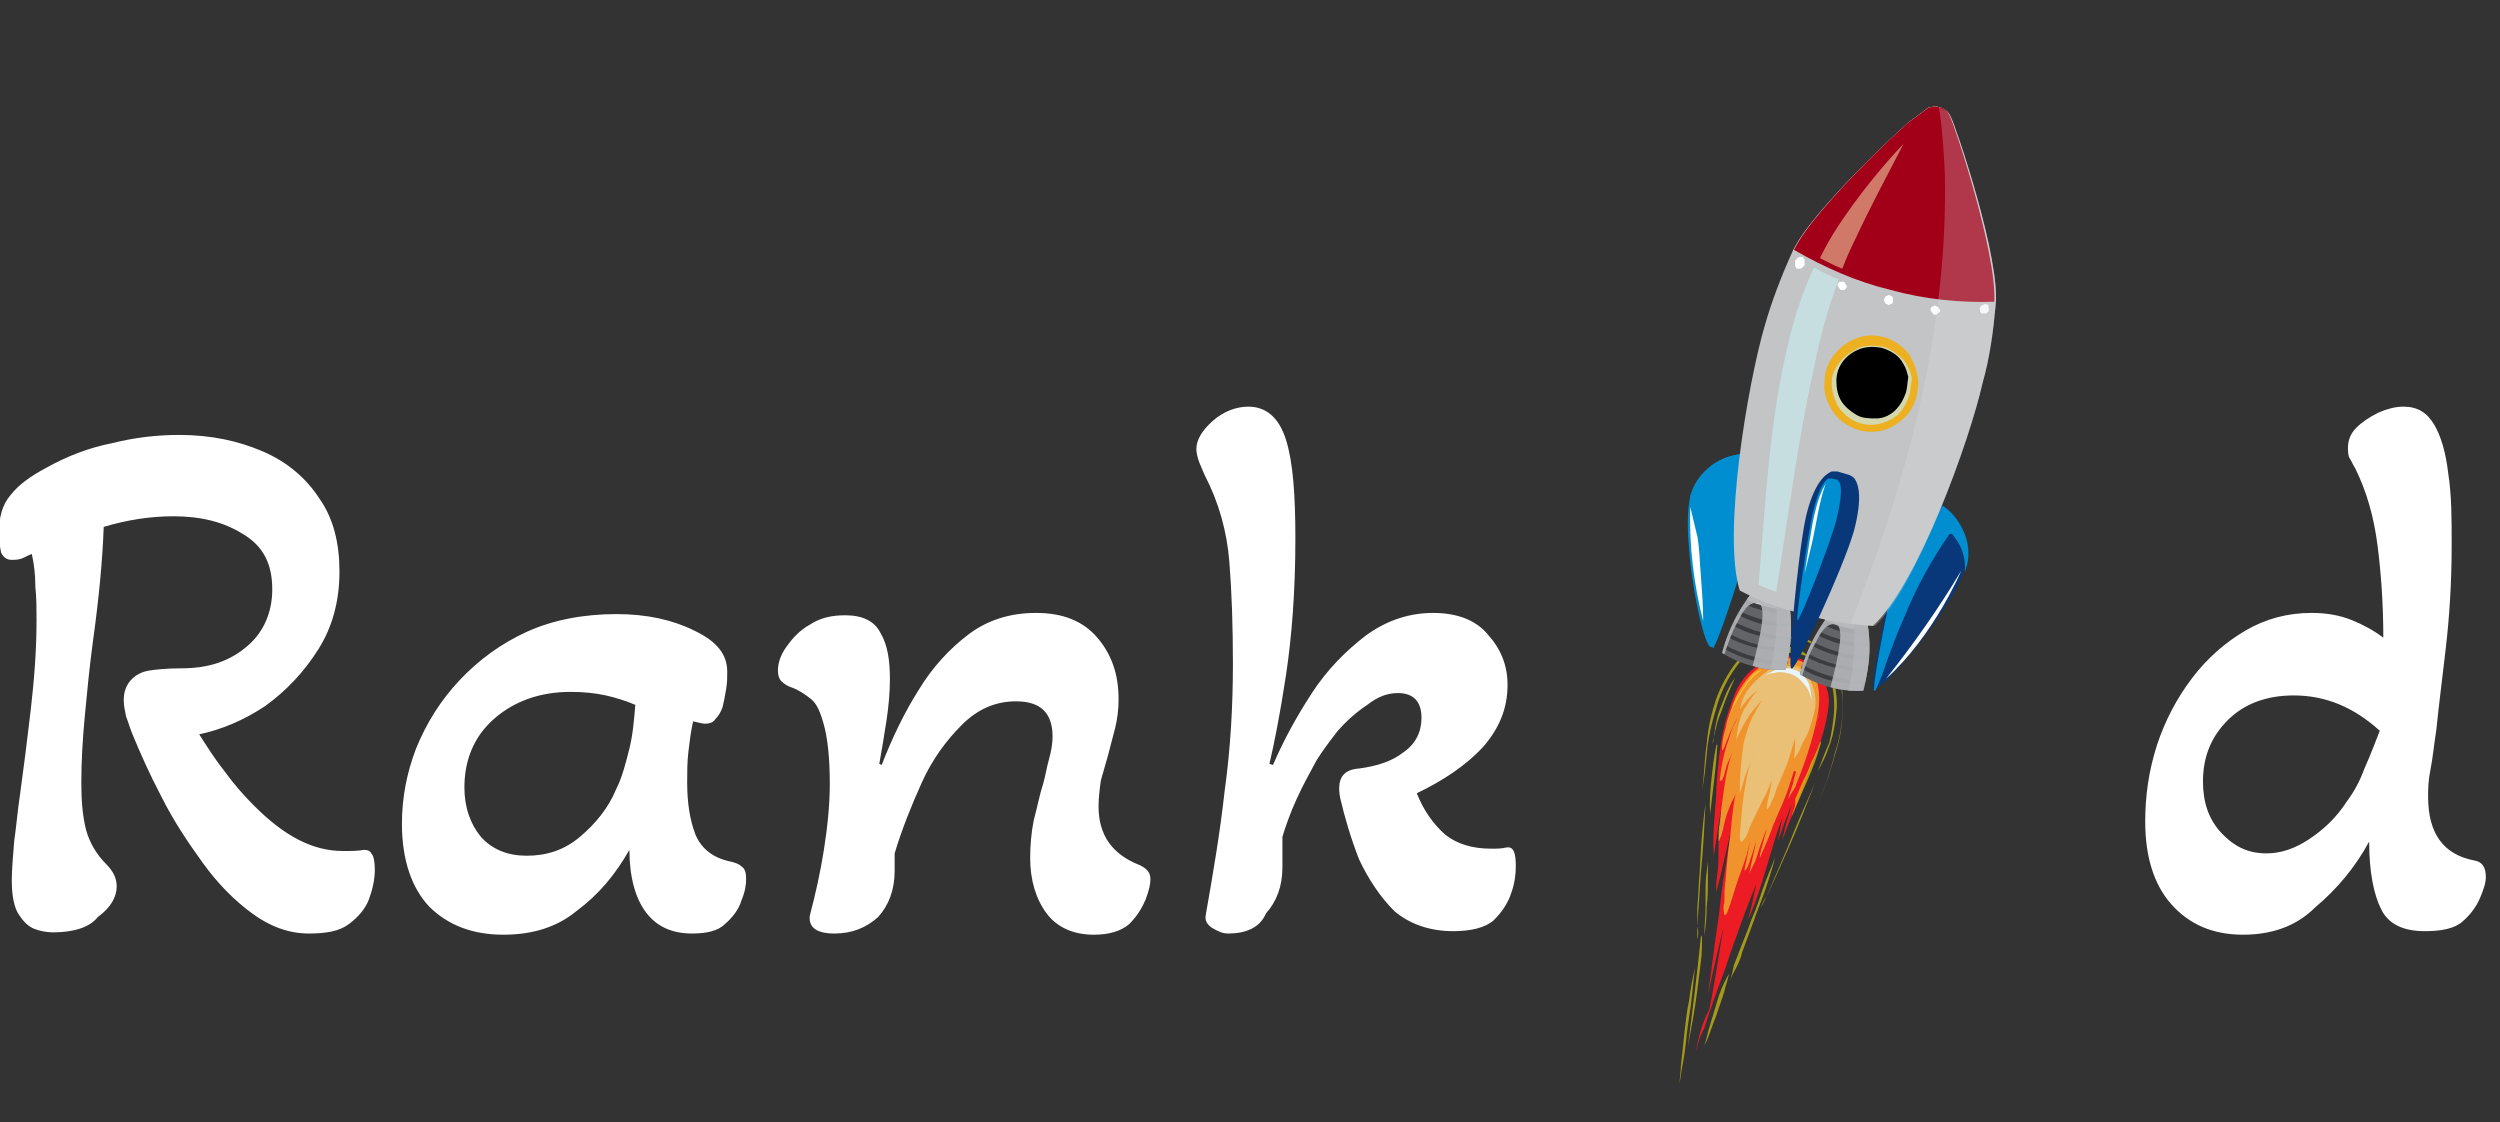 <?xml version="1.0" encoding="utf-8"?>
<!-- Generator: Adobe Illustrator 26.0.3, SVG Export Plug-In . SVG Version: 6.00 Build 0)  -->
<svg version="1.1" id="Layer_1" xmlns="http://www.w3.org/2000/svg" xmlns:xlink="http://www.w3.org/1999/xlink" x="0px" y="0px"
	 viewBox="0 0 212.1 95.2" style="enable-background:new 0 0 212.1 95.2;" xml:space="preserve">
<rect x="0" y="0" width="212.1" height="95.2" fill="#333333" stroke="none"/>
<style type="text/css">
	.st0{fill:#FFFFFF;}
	.st1{clip-path:url(#SVGID_00000107567133322572305240000007895990743224424837_);}
	.st2{fill:#ED1C24;}
	.st3{opacity:0.6;fill:#F1E10A;enable-background:new    ;}
	.st4{opacity:0.6;fill:#F3E235;enable-background:new    ;}
	.st5{fill:#EAC076;}
	.st6{fill:#E7F6FD;}
	.st7{fill:#626467;}
	.st8{fill:url(#SVGID_00000154388111005446756930000002816962386869255327_);}
	.st9{fill:#3A3C3F;}
	.st10{opacity:0.9;}
	.st11{fill:#B3B5B8;}
	.st12{fill:url(#SVGID_00000013890221189921712470000016049507410890819718_);}
	.st13{fill:#008ED0;}
	.st14{fill:#083879;}
	.st15{fill:#C2C4C6;}
	.st16{fill:url(#SVGID_00000003068862413374017580000014420435138687204792_);}
	.st17{fill:#A10018;}
	.st18{fill:#ECB020;}
	.st19{opacity:0.7;}
	.st20{fill:#C9E9EB;}
	.st21{fill:url(#SVGID_00000152259252935158146630000004221930914329575605_);}
	.st22{fill:url(#SVGID_00000015322696175923811220000002509342011889102234_);}
	.st23{fill:url(#SVGID_00000004520219237297209960000016151539334355024059_);}
	.st24{opacity:0.25;}
	.st25{fill:#DEDFE0;}
	.st26{opacity:0.5;fill:#FFF2BB;enable-background:new    ;}
</style>
<path class="st0" d="M4.5,79.1c-0.5,0-1.1-0.1-1.6-0.3c-0.5-0.2-0.9-0.6-1.3-1.2C1.2,77,1,76,1,74.7c0-0.9,0.1-2,0.2-3.3
	c0.2-1.4,0.3-2.7,0.5-4c0.3-2.2,0.6-4.5,0.9-7.1c0.3-2.6,0.5-5.1,0.5-7.7c0-0.9,0-1.9-0.1-2.8c0-1-0.1-1.9-0.3-2.8
	c-0.3,0.1-0.6,0.3-0.9,0.4c-0.3,0.1-0.6,0.1-0.8,0.1c-0.4,0-0.7-0.2-0.9-0.6c-0.1-0.5-0.2-1-0.2-1.6c0-1.4,0.3-2.5,1-3.3
	c0.7-0.9,1.7-1.6,3-2.3c1.8-1,3.6-1.7,5.6-2.1c2-0.5,3.9-0.7,5.7-0.7c2.7,0,5,0.5,7.1,1.4s3.7,2.3,4.8,4c1.2,1.7,1.7,3.8,1.7,6.2
	c0,2.5-0.6,4.7-1.8,6.6c-1.2,1.9-2.7,3.5-4.5,4.8c-1.8,1.2-3.7,2-5.6,2.4c0.7,1.1,1.4,2.2,2.2,3.2c0.8,1.1,1.6,2,2.5,2.9
	c2.5,2.5,4.9,3.8,7.5,3.8c0.7,0,1.3,0,1.8-0.1c0.3,0,0.5,0.1,0.6,0.3c0.2,0.2,0.3,0.7,0.3,1.4c0,0.8-0.2,1.7-0.5,2.5
	c-0.3,0.8-0.9,1.5-1.7,2.1c-0.8,0.6-1.9,0.8-3.4,0.8c-1.7,0-3.3-0.6-4.8-1.7c-1.5-1.1-2.9-2.5-4.2-4.3c-1.3-1.8-2.5-3.6-3.5-5.6
	c-1-1.9-1.8-3.7-2.5-5.4c-0.2-0.5-0.3-0.9-0.5-1.4c-0.1-0.5-0.2-0.9-0.2-1.4c0-0.7,0.2-1.3,0.7-1.8c0.3-0.3,0.8-0.6,1.4-0.7
	c0.6-0.1,1.6-0.2,2.8-0.2c2.3,0,4.1-0.6,5.6-1.9c1.4-1.2,2.1-2.9,2.1-4.8c0-2.2-0.8-3.7-2.5-4.7c-1.6-1-3.5-1.5-5.9-1.5
	c-1.9,0-3.9,0.3-5.9,0.9c-0.1,2.8-0.4,6-0.9,9.6c-0.3,2.2-0.5,4.3-0.7,6.4c-0.2,2.1-0.3,4-0.3,5.7c0,1.5,0.1,2.8,0.4,4
	c0.3,1.1,0.9,2.1,1.7,2.9c0.6,0.6,0.9,1.2,0.9,1.9c0,0.9-0.5,1.8-1.6,2.6C7.6,78.7,6.2,79.1,4.5,79.1z M42.7,79.3
	c-2.6,0-4.7-0.8-6.3-2.4c-1.5-1.6-2.3-4-2.3-7c0-2.2,0.4-4.3,1.2-6.4c0.9-2.2,2.1-4.1,3.7-5.8c1.6-1.7,3.5-3.1,5.7-4.1
	c2.2-1,4.8-1.5,7.6-1.5c2.6,0,4.8,0.5,6.6,1.4c1.9,0.9,2.8,2,2.8,3.5c0,0.4,0,0.9-0.1,1.5c-0.1,0.6-0.2,1.1-0.3,1.5
	c-0.1,0.3-0.3,0.7-0.6,1c-0.2,0.3-0.5,0.4-0.9,0.4c-0.2,0-0.5-0.1-1-0.2c-0.2,0.9-0.3,1.8-0.4,2.6c-0.1,0.9-0.1,1.7-0.1,2.6
	c0,1.6,0.2,3.1,0.7,4.4c0.5,1.2,1.5,2,3,2.3c0.4,0.1,0.7,0.2,0.9,0.4c0.3,0.2,0.4,0.5,0.4,1.1c0,0.5-0.1,1.1-0.4,1.8
	c-0.2,0.7-0.7,1.4-1.4,2c-0.6,0.6-1.6,0.8-2.8,0.8c-1.7,0-3-0.6-3.9-1.8c-0.9-1.2-1.4-3-1.4-5.3c-1.2,2.1-2.6,3.8-4.5,5.2
	C47.2,78.7,45.1,79.3,42.7,79.3z M44.7,72.6c1.7,0,3.2-0.5,4.5-1.6c1.3-1.1,2.4-2.4,3.1-4.1c0.5-1,0.8-2.2,1.1-3.4
	c0.3-1.2,0.4-2.5,0.5-3.7c-0.7-0.3-1.6-0.6-2.5-0.8c-0.9-0.2-1.9-0.3-3-0.3c-2.6,0-4.8,0.8-6.5,2.3c-1.7,1.5-2.5,3.5-2.5,5.8
	c0,1.7,0.5,3.1,1.4,4.2C41.8,72.1,43.1,72.6,44.7,72.6z M70.8,79.2c-1.5,0-2.2-0.5-2.1-1.5c0.5-1.9,0.9-3.7,1.2-5.6
	c0.3-1.9,0.5-3.8,0.5-5.6c0-2.3-0.2-3.9-0.5-5c-0.3-1.1-0.6-1.8-1.1-2.2c-0.5-0.4-1.1-0.8-1.7-1c-0.3-0.1-0.6-0.3-0.8-0.5
	c-0.2-0.2-0.3-0.5-0.3-0.9c0-0.6,0.2-1.3,0.7-2c0.5-0.7,1.1-1.4,2-1.9c0.9-0.6,1.9-0.8,3-0.8c1.5,0,2.5,0.5,3,1.5
	c0.6,1,0.8,2.3,0.8,3.9c0,1.1-0.1,2.3-0.3,3.6c-0.2,1.3-0.4,2.5-0.6,3.6l0.2,0.1c0.9-2.3,1.9-4.4,3.1-6.3c1.2-2,2.7-3.6,4.3-4.8
	c1.6-1.2,3.5-1.8,5.7-1.8c2.3,0,4,0.7,5.2,2.1c1.2,1.4,1.8,3.1,1.8,5.2c0,0.9-0.1,1.7-0.3,2.5c-0.2,0.8-0.4,1.5-0.6,2.3
	c-0.2,0.7-0.4,1.4-0.6,2.1c-0.1,0.7-0.2,1.5-0.2,2.2c0,2.5,1.2,4.1,3.5,5c0.6,0.3,0.9,0.6,0.9,1.2c0,0.4-0.1,0.9-0.4,1.7
	c-0.3,0.7-0.7,1.4-1.4,2.1c-0.7,0.6-1.7,0.9-3,0.9c-1.7,0-3.1-0.6-4-1.8c-0.9-1.2-1.4-2.8-1.4-4.7c0-1.1,0.1-2.2,0.3-3.2
	c0.3-1.1,0.5-2.2,0.8-3.1c0.2-0.7,0.3-1.4,0.5-2.1c0.2-0.7,0.3-1.4,0.3-1.9c0-2-1-3-3.1-3c-1.8,0-3.3,0.7-4.6,2
	c-1.3,1.3-2.5,2.9-3.4,4.9c-0.9,2-1.7,4-2.3,6v1.5c0,1.6-0.5,2.9-1.4,3.9C73.5,78.7,72.3,79.2,70.8,79.2z M104.2,79.2
	c-0.5,0-0.9-0.2-1.4-0.5c-0.4-0.3-0.6-0.6-0.5-1.1c0.6-3.4,1.2-6.9,1.6-10.5c0.5-3.6,0.7-7.2,0.7-10.8c0-3.2-0.1-6.1-0.3-8.6
	c-0.2-2.6-0.9-5.1-2.1-7.4c-0.2-0.5-0.4-0.9-0.5-1.2c-0.1-0.3-0.2-0.7-0.2-1c0-0.8,0.5-1.6,1.4-2.4c0.9-0.8,2-1.2,3-1.2
	c1.5,0,2.6,0.9,3.2,2.8c0.6,1.9,0.8,4.7,0.8,8.4c0,4.4-0.3,8.3-0.8,11.6c-0.5,3.3-1,5.8-1.4,7.5l0.3,0.1c0.9-2.1,2-4.1,3.3-6.1
	c1.3-2,2.9-3.6,4.6-4.9c1.8-1.3,3.7-1.9,5.7-1.9c2,0,3.6,0.6,4.6,1.8c1.1,1.2,1.7,2.6,1.7,4.3c0,2-0.7,3.7-2.1,5.3
	c-1.4,1.5-3.3,2.8-5.6,3.9c0.6,1.5,1.4,2.6,2.4,3.5c1,0.8,2.3,1.2,3.9,1.2c0.5,0,0.9,0,1.3-0.1c0.6-0.1,0.8,0.4,0.8,1.6
	c0,0.7-0.1,1.5-0.4,2.3c-0.3,0.9-0.8,1.6-1.5,2.3c-0.7,0.6-1.9,0.9-3.4,0.9c-2,0-3.7-0.6-5-1.7c-1.2-1.2-2.2-2.7-3-4.4
	c-0.7-1.8-1.2-3.5-1.6-5.2c-0.3-1.6,0.2-2.4,1.6-2.5c1.5-0.2,2.8-0.6,3.8-1.4c1-0.7,1.5-1.7,1.5-2.9c0-1.4-0.7-2.1-2-2.1
	c-0.9,0-1.7,0.3-2.6,1c-0.9,0.6-1.7,1.3-2.5,2.2c-0.7,0.9-1.3,1.7-1.8,2.5c-0.6,1.1-1.2,2.2-1.7,3.3c-0.5,1.1-0.9,2.2-1.2,3.2v2.6
	c0,1.6-0.5,2.9-1.4,3.9C106.9,78.7,105.7,79.2,104.2,79.2z"/>
<path class="st0" d="M190.3,79.3c-2.6,0-4.6-0.9-6.1-2.6c-1.5-1.7-2.2-4.1-2.2-7c0-2.2,0.3-4.3,1-6.5c0.7-2.1,1.7-4,3-5.7
	s2.8-3,4.5-4c1.7-1,3.6-1.5,5.6-1.5c1.3,0,2.4,0.2,3.4,0.6c1,0.4,1.9,0.9,2.7,1.5c0-2.9-0.2-5.6-0.5-7.9s-0.9-4.5-1.9-6.5
	c-0.2-0.3-0.3-0.6-0.5-0.9c-0.1-0.3-0.1-0.6-0.1-0.8c0-0.6,0.2-1.2,0.7-1.7c0.5-0.5,1.1-0.9,1.9-1.3c0.7-0.3,1.4-0.5,2.1-0.5
	c1.2,0,2,0.5,2.6,1.5c0.6,1,1,2.4,1.2,4.1C208,42,208,44,208,46.2c0,3.3-0.2,6.2-0.5,8.8c-0.3,2.6-0.6,4.9-0.8,6.9
	c-0.2,1.3-0.3,2.4-0.5,3.4s-0.2,1.7-0.2,2.3c0,3.1,1.3,4.9,3.9,5.4c0.7,0.1,1,0.6,1,1.4c0,0.5-0.2,1.1-0.5,1.8
	c-0.3,0.7-0.8,1.4-1.5,2c-0.7,0.6-1.8,0.8-3.2,0.8c-1.8,0-3.1-0.6-3.7-1.9c-0.6-1.2-1-3.1-1-5.7c-1.2,2.2-2.7,4-4.6,5.6
	C194.8,78.6,192.7,79.3,190.3,79.3z M192.3,72.4c1.2,0,2.4-0.4,3.6-1.2c1.2-0.8,2.3-1.8,3.2-3.2c0.6-0.8,1.1-1.7,1.5-2.8
	c0.5-1.1,0.9-2.2,1.3-3.2c-2.2-2-4.6-3-7.3-3c-2.3,0-4.2,0.7-5.6,2.1c-1.4,1.4-2.1,3.1-2.1,5.2c0,1.8,0.5,3.2,1.5,4.3
	C189.6,71.9,190.8,72.4,192.3,72.4z"/>
<g>
	<defs>
		
			<rect id="SVGID_1_" x="119.4" y="23.3" transform="matrix(0.804 -0.595 0.595 0.804 -8.505972e-02 101.28)" width="68.1" height="55"/>
	</defs>
	<clipPath id="SVGID_00000032640829716101378180000014075776988482651816_">
		<use xlink:href="#SVGID_1_"  style="overflow:visible;"/>
	</clipPath>
	<g style="clip-path:url(#SVGID_00000032640829716101378180000014075776988482651816_);">
		<path class="st2" d="M143.9,89.1c0.1-0.2,0.1-0.4,0.2-0.7c0.1-0.4,0.3-0.8,0.5-1.2c0.2-0.7,1.4-4.1,1.8-5.1c0.4-1.3,0.9-2.6,1.4-4
			c0.2-0.6,1.2-3.1,1.2-3.1c-0.2,1-0.4,2-0.7,3l0.2-0.4c1.1-2.6,1.7-5.5,2.7-8.2c0,0-0.2,1.3-0.4,2c0.2-0.5,0.4-1,0.6-1.6
			c0.2-0.5,0.6-1.6,0.6-1.5c-0.3,1-0.6,2-0.8,3c0.3-0.8,0.6-1.6,1-2.5c0.6-1.6,1.2-3.1,1.8-4.6c0.5-1.3,0.9-2.6,1.1-4
			c0.1-0.6,0.1-1.2-0.1-1.7c-0.1-0.6-0.4-1.1-0.8-1.6c-1.8-2.1-5.4-1.4-6.9,1.7c-0.6,1.5-1.1,3-1.3,4.6c-0.2,1-0.4,3.4-0.4,4.4
			l-0.1,1.2c-0.1,1.3-0.2,2.5-0.1,3.8c0.2-1.3,0.6-3.9,0.6-3.9c0,0.6,0,1.1-0.1,1.7c-0.1,0.6-0.1,1.3-0.1,1.9c0,0.7,0,1.2-0.1,1.8
			c-0.1,0.6-0.1,1.1-0.1,1.6c0.4-1.4,1.2-5,1.2-5c0,0.3-0.1,0.6-0.1,0.9c-0.2,1-0.3,2.1-0.5,3.1c-0.2,1.3-0.3,2.6-0.5,3.9
			c-0.3,1.9-0.5,3.9-0.8,5.8c0.4-1.9,1.3-5.7,1.3-5.6c-0.4,2.3-0.7,4.6-1.2,6.9C144.4,86.8,144.1,88,143.9,89.1z"/>
		<path class="st3" d="M151.6,56.4c0.5,0,1,0.2,1.4,0.4c0.4,0.3,0.7,0.7,0.9,1.1c0.3,0.7,0.4,1.4,0.4,2.1c0,0.4,0,0.8-0.1,1.1
			c0,0.3-0.1,0.6-0.2,0.9c0.1-0.3,0.2-0.7,0.2-1c0.1-0.4,0.1-0.7,0.1-1.1c0-0.7-0.1-1.4-0.4-2.1c-0.2-0.5-0.5-0.9-1-1.1
			C152.6,56.5,152.1,56.3,151.6,56.4C151.6,56.4,151.6,56.4,151.6,56.4z"/>
		<path class="st3" d="M148.4,57.6c-0.2,0.2-0.3,0.5-0.5,0.7c-0.7,1-1.1,2.1-1.5,3.3c0.3-1.1,0.9-2.1,1.5-3.1c0.3-0.4,0.6-0.9,1-1.2
			l0.6-0.5C149.1,56.9,148.7,57.2,148.4,57.6z"/>
		<path class="st3" d="M154.2,65.5c0.2-0.4,0.4-0.8,0.6-1.2c0.2-0.4,0.3-0.8,0.5-1.3c0.3-0.9,0.4-1.7,0.5-2.6c0.1-0.8,0-1.7-0.2-2.5
			c-0.2-0.7-0.6-1.3-1.1-1.8l0,0c0.9,1,1.2,2.8,1.1,4.4c-0.1,0.9-0.2,1.7-0.4,2.5C154.8,63.9,154.5,64.7,154.2,65.5
			C154.2,65.5,154.2,65.5,154.2,65.5z"/>
		<path class="st3" d="M150.2,55.5c0.4-0.1,0.7-0.1,1.1-0.1c0.3,0,0.6,0,0.9,0c0.1,0,0.2,0.1,0.4,0.1c0.2,0,0.5,0.1,0.7,0.2
			c0.1,0.1,0.3,0.2,0.4,0.3c-0.3-0.4-0.8-0.8-1.3-1c-0.6-0.2-1.2-0.1-1.8,0c-0.7,0.2-1.3,0.6-1.8,1.1c-0.1,0.1-0.3,0.2-0.4,0.4
			C148.8,56,149.5,55.6,150.2,55.5z"/>
		<path class="st3" d="M145.3,63.2c0-0.2,0.1-0.4,0.1-0.7c0.1-0.2,0.1-0.5,0.2-0.8c0.1-0.5,0.3-1,0.5-1.5c0.3-0.9,0.7-1.8,1.1-2.7
			c0,0,0-0.1,0,0c-0.3,0.4-0.5,0.8-0.7,1.2c-0.2,0.5-0.4,1-0.6,1.5c-0.2,0.5-0.3,1.1-0.4,1.6c0,0.3-0.1,0.5-0.1,0.8
			C145.3,62.8,145.3,63,145.3,63.2C145.3,63.2,145.3,63.2,145.3,63.2z"/>
		<path class="st3" d="M152,69.3c0.2-0.5,0.4-0.9,0.6-1.4l0.7-1.6c0.5-1.1,0.9-2.2,1.2-3.3c0-0.1,0-0.1-0.1,0
			c-0.2,0.5-0.4,1.1-0.7,1.6c-0.2,0.5-0.4,1.1-0.7,1.6l-0.7,1.6C152.4,68.4,152.1,68.8,152,69.3C152,69.3,152,69.3,152,69.3z"/>
		<path class="st3" d="M145.1,69c0.2-1.9,0.5-3.8,0.6-5.8c0-0.1-0.1,0-0.1,0.1c-0.2,0.9-0.3,1.9-0.4,2.8
			C145.1,67.2,145,68.1,145.1,69C145,69.1,145.1,69.1,145.1,69z"/>
		<path class="st3" d="M144.6,79.4c0.1-0.8,0.2-1.6,0.2-2.5c0.1-0.8,0.1-1.6,0.1-2.4c0-0.5,0-0.9,0-1.4c-0.1,0.8-0.2,1.5-0.2,2.2
			c0,0.5,0,1.1,0,1.7C144.7,77.7,144.6,78.5,144.6,79.4C144.5,79.4,144.6,79.4,144.6,79.4z"/>
		<path class="st3" d="M143.2,88.8c0.3-1.6,0.6-3.2,0.8-4.8c0.1-0.8,0.2-1.6,0.3-2.4c0.1-0.7,0.1-1.5,0.1-2.2c0-0.1,0,0-0.1,0.1
			C144,82.5,143.6,85.7,143.2,88.8C143.2,88.8,143.1,88.8,143.2,88.8z"/>
		<path class="st3" d="M145.9,84.3c-0.2,0.5-0.3,1-0.5,1.6l-0.3,1c-0.2,0.6-0.3,1.2-0.5,1.8l0.2-0.4c0.3-0.7,0.5-1.4,0.8-2.1
			c0.2-0.7,0.5-1.4,0.7-2.1c0.1-0.5,0.3-1,0.4-1.5C146.4,83.1,146.1,83.7,145.9,84.3z"/>
		<path class="st3" d="M146.8,83.2c0.1-0.4,0.3-0.7,0.5-1.1c0.2-0.4,0.4-0.8,0.5-1.3l1-2.7c0.3-0.9,0.7-1.8,1-2.7
			c0.3-0.9,0.6-1.8,0.8-2.7c0,0,0,0,0,0c-0.3,0.9-0.7,1.7-1,2.6c-0.3,0.9-0.6,1.8-1,2.7c-0.3,0.9-0.7,1.8-1,2.6l-0.5,1.3
			C147,82.4,146.9,82.8,146.8,83.2C146.8,83.2,146.8,83.2,146.8,83.2z"/>
		<path class="st3" d="M149.4,77c0.1-0.2,0.2-0.4,0.3-0.6l0.3-0.6c0.2-0.4,0.4-0.9,0.6-1.3c0.4-0.9,0.8-1.8,1.2-2.7
			c0.8-1.8,1.5-3.6,2.2-5.4c0-0.1,0-0.1,0,0c-0.8,1.8-1.6,3.6-2.3,5.4l-1.2,2.8l-0.6,1.4C149.7,76.3,149.5,76.6,149.4,77
			C149.4,77,149.4,77,149.4,77z"/>
		<path class="st3" d="M142.4,93.1c0.1-0.4,0.1-0.8,0.1-1.2c0-0.5,0.1-0.9,0.1-1.4l0.3-2.8c0.1-0.9,0.2-1.9,0.4-2.8
			c0.1-0.9,0.3-1.9,0.5-2.8c0,0,0,0,0,0c-0.1,0.9-0.2,1.9-0.3,2.8s-0.3,1.9-0.4,2.9c-0.1,1-0.2,1.8-0.4,2.8l-0.2,1.3
			C142.5,92.3,142.5,92.7,142.4,93.1C142.4,93.1,142.4,93.1,142.4,93.1z"/>
		<path class="st3" d="M144,79.7c0-0.2,0-0.4,0-0.7c0-0.2,0-0.4,0-0.6c0-0.5,0-0.9,0-1.4c0.1-1,0.1-2,0.2-3c0.1-1.9,0.2-3.8,0.5-5.8
			c0-0.1,0.1,0,0,0c-0.1,1.9-0.2,3.9-0.4,5.9l-0.2,3l-0.1,1.5C144.1,79,144.1,79.3,144,79.7C144,79.7,144,79.7,144,79.7z"/>
		<path class="st3" d="M149.4,54.4c-0.8,0.5-1.5,1.1-2.1,1.8c-0.7,0.9-1.3,2-1.7,3.1c-0.4,1.2-0.7,2.5-0.8,3.8
			c-0.2,1.3-0.2,2.7-0.4,4c0,0,0,0,0,0c0.2-1,0.3-2.1,0.4-3.1c0.1-1.3,0.4-2.6,0.8-3.9C146.2,57.9,147.5,55.9,149.4,54.4
			C149.3,54.5,149.4,54.4,149.4,54.4z"/>
		<path class="st3" d="M156.3,58.7c-0.1-1.4-0.7-2.7-1.7-3.7c-0.4-0.3-0.9-0.6-1.4-0.8c-0.6-0.2-1.2-0.2-1.7,0c0,0-0.1,0,0,0
			c0.6-0.1,1.2,0,1.7,0.2c0.6,0.2,1.1,0.5,1.5,0.9c0.9,1.1,1.5,2.4,1.6,3.8c0.1,1.6-0.1,3.2-0.6,4.7c-0.4,1.6-1,3.3-1.6,4.8
			c0,0,0,0,0,0c0.7-1.7,1.3-3.5,1.8-5.3C156.3,61.9,156.4,60.3,156.3,58.7z"/>
		<path class="st4" d="M152.4,65.4l-0.2,0.7c-0.1,0.6-0.4,1.2-0.5,1.7c0.2-0.4,0.4-0.7,0.6-1c0.8-2,1.5-4,1.9-6.1
			c0.2-1,0.2-2.1-0.1-3.1c-0.1-0.4-0.4-0.7-0.6-1c-0.3-0.3-0.6-0.5-1-0.6c-1.3-0.5-2.9,0.1-4.1,1.4c-0.7,0.8-1.2,1.7-1.5,2.7
			c-0.2,0.5-0.4,1.1-0.5,1.7c-0.2,0.6-0.3,1.2-0.3,1.8c0,0.1,0.1,0,0.1,0c0.2-0.5,0.4-1,0.6-1.5c0.2-0.5,0.4-0.8,0.6-1.2
			c-0.1,0.3-0.3,0.6-0.4,0.8c-0.2,0.5-0.3,1-0.5,1.5c-0.3,1-0.5,2-0.6,3c0,0.1,0.1,0,0.2,0c0.2-0.4,0.3-0.9,0.4-1.3
			c0.2-0.4,0.4-0.9,0.6-1.4c-0.2,0.5-0.4,1.1-0.5,1.6c-0.2,0.8-0.3,1.6-0.4,2.3s-0.2,1.6-0.3,2.4c-0.1,0.5-0.1,1-0.1,1.5
			c0,0.1,0.1,0,0.1-0.1c0.2-0.4,0.3-0.9,0.4-1.4c0.2-0.8,0.5-1.6,0.9-2.3l0.1-0.2l-0.1,0.3c-0.2,1.1-0.3,2.2-0.4,3.3
			c-0.2,1.3-0.3,2.5-0.4,3.8c-0.1,0.6-0.1,1.2-0.1,1.8c-0.1,0.4-0.1,0.7,0,1.1c0,0.1,0.1,0,0.2-0.1c0.1-0.3,0.2-0.5,0.3-0.8
			c0.1-0.4,0.3-0.9,0.4-1.3c0.3-1,0.7-1.9,1-2.9c0.1-0.4,0.2-0.8,0.3-1.2l-0.2,1c-0.1,0.5-0.2,1-0.3,1.5c0,0,0,0.1,0.1,0
			c0.2-0.2,0.3-0.6,0.4-0.9c0.2-0.5,0.3-1,0.5-1.5c-0.2,0.9-0.4,1.8-0.6,2.7l0.5-1c0.2-0.5,0.3-1,0.5-1.5c0.2-0.5,0.3-0.9,0.5-1.3
			l-0.3,1.1c-0.1,0.5-0.3,0.9-0.3,1.4c0.4-0.9,0.8-1.8,1.1-2.7c0.3-0.7,0.6-1.4,0.9-2.1c0.4-0.9,0.6-1.7,0.9-2.6
			C152.4,65.5,152.4,65.4,152.4,65.4z"/>
		<g>
			<path class="st5" d="M153.9,60.5c0.3-1.1,0.1-2.2-0.5-3.1c-0.1-0.2-0.3-0.4-0.5-0.5c0,0,0.1,0,0.1,0c0,0,0,0,0,0
				c-0.2-0.1-0.4-0.3-0.6-0.3c-0.3-0.1-0.7-0.1-1-0.1c-0.2,0-0.5,0-0.7,0.1c-0.2,0-0.4,0.1-0.6,0.2c-0.8,0.6-1.6,1.3-2.1,2.2
				c-0.2,0.4-0.3,0.8-0.4,1.2c0.4-0.6,0.9-1.2,1.5-1.6c-0.4,0.4-0.7,0.9-1,1.4l-0.1,0.1c-0.4,0.8-0.6,1.7-0.7,2.7
				c0.2-0.5,0.5-1.1,0.8-1.6c0.4-0.7,0.9-1.3,1.4-1.8c-0.1,0.2-0.2,0.3-0.3,0.5c-0.2,0.3-0.3,0.6-0.5,0.9c-0.4,0.8-0.6,1.6-0.8,2.4
				l0,0.1c-0.2,1.3-0.3,2.7-0.3,4c0,0,0,0,0,0c0.2-0.5,0.3-1,0.5-1.6c0.2-0.5,0.4-0.9,0.6-1.4c0-0.1,0.1-0.3,0.1-0.3
				c-0.1,0.3-0.2,0.6-0.3,0.8c-0.2,0.6-0.3,1.1-0.4,1.7c-0.2,1-0.3,2.1-0.4,3.2c0,0.3-0.2,1.6,0,1.7c0,0,0,0,0.1,0c0,0,0,0,0,0
				c0.3-0.3,0.5-0.7,0.6-1.1c0.4-0.9,0.8-1.7,1.2-2.5c0.3-0.5,0.5-1.1,0.7-1.6l0,0.1c-0.1,0.4-0.1,0.8-0.2,1.1
				c-0.1,0.4-0.2,0.8-0.2,1.2c0,0,0,0,0,0.1c0.2-0.2,0.3-0.4,0.4-0.7c0.2-0.3,0.3-0.7,0.4-1c0.3-0.8,0.7-1.6,1-2.4
				c0.2-0.7,0.4-1.3,0.6-2c0,0.6,0,1.2-0.1,1.8l0.4-0.6l0.4-0.9C153.5,62.1,153.7,61.3,153.9,60.5z"/>
		</g>
		<g>
			<path class="st6" d="M153.5,58.1c-0.1-0.3-0.3-0.5-0.5-0.8c-0.2-0.2-0.5-0.4-0.8-0.5l-0.3-0.1l-0.3,0c-0.4,0-0.7,0-1.1,0.2
				l-0.4,0.2c-0.2,0.1-0.4,0.3-0.6,0.4c0.3-0.2,0.6-0.4,1-0.4c0.3-0.1,0.7-0.1,1.1,0c0.7,0.1,1.2,0.6,1.6,1.1
				c0.3,0.4,0.4,0.8,0.5,1.2c0,0,0,0,0,0C153.7,59,153.6,58.6,153.5,58.1C153.6,58.2,153.5,58.1,153.5,58.1z"/>
		</g>
		<path class="st7" d="M158.1,51.5l-1.9-0.5c-1.7,1.7-2.9,3.9-3.5,6.2c1.6,1,3.5,1.5,5.3,1.4C158.8,56.2,158.8,53.8,158.1,51.5z"/>
		
			<linearGradient id="SVGID_00000001652979774756120640000015718672944113385611_" gradientUnits="userSpaceOnUse" x1="156.678" y1="91.482" x2="155.113" y2="79.817" gradientTransform="matrix(1 0 0 -1 0 144.368)">
			<stop  offset="0.46" style="stop-color:#E5E0DF"/>
			<stop  offset="1" style="stop-color:#8CA99C"/>
		</linearGradient>
		<path style="fill:url(#SVGID_00000001652979774756120640000015718672944113385611_);" d="M158.5,53.5c-0.1-0.7-0.2-1.4-0.4-2.1
			l-1.9-0.5c-0.5,0.5-1,1.1-1.4,1.7C156,53.1,157.2,53.5,158.5,53.5z"/>
		<path class="st9" d="M152.9,56.4l-0.1,0.3c0.7,0.4,1.6,0.8,2.4,1c1,0.2,2,0.4,3,0.4l0.1-0.3C156.4,57.8,154.6,57.3,152.9,56.4z"/>
		<path class="st9" d="M153.3,55.4l-0.1,0.3c0.7,0.4,1.5,0.7,2.3,0.9c1,0.2,1.9,0.4,2.9,0.4c0-0.1,0-0.2,0-0.3
			C156.7,56.7,154.9,56.3,153.3,55.4z"/>
		<path class="st9" d="M158.6,54.9l0-0.3c-1.5,0-3-0.4-4.4-1.1l-0.2,0.3c0.6,0.3,1.3,0.6,2,0.8C156.9,54.8,157.7,54.9,158.6,54.9z"
			/>
		<path class="st9" d="M153.7,54.4l-0.1,0.3c0.7,0.4,1.4,0.7,2.2,0.9c0.9,0.2,1.8,0.4,2.8,0.4l0-0.3
			C156.9,55.7,155.2,55.2,153.7,54.4z"/>
		<path class="st9" d="M158.6,53.9c0-0.1,0-0.2,0-0.3c-1.3-0.1-2.6-0.4-3.7-0.9l-0.2,0.3c0.6,0.3,1.1,0.5,1.7,0.6
			C157.1,53.7,157.8,53.8,158.6,53.9z"/>
		<g class="st10">
			<path class="st11" d="M158.1,51.5l-1.9-0.5c-1.7,1.7-2.9,3.9-3.5,6.2c0.1,0.1,0.1,0.1,0.2,0.1c0.3-0.9,0.6-1.9,1.1-2.7
				c0.3-0.6,0.9-1.9,1.8-1.6c0.9,0.3-0.3,4.4-0.5,5.3c0.9,0.3,1.9,0.3,2.8,0.3C158.7,56.2,158.8,53.8,158.1,51.5z"/>
		</g>
		<g class="st10">
			<path class="st11" d="M158.1,51.5l-1-0.3c0.4,2.5,0.3,5-0.3,7.4c0.4,0,0.8,0,1.2,0C158.8,56.2,158.8,53.8,158.1,51.5z"/>
		</g>
		<path class="st7" d="M151.5,49.7l-1.9-0.5c-1.7,1.7-2.9,3.9-3.5,6.2c0.8,0.5,1.7,0.9,2.6,1.1c0.9,0.3,1.9,0.4,2.8,0.3
			C152.1,54.5,152.1,52,151.5,49.7z"/>
		
			<linearGradient id="SVGID_00000080894594844514441890000006279108282684097176_" gradientUnits="userSpaceOnUse" x1="150.02" y1="93.204" x2="148.449" y2="81.541" gradientTransform="matrix(1 0 0 -1 0 144.368)">
			<stop  offset="0.46" style="stop-color:#E5E0DF"/>
			<stop  offset="1" style="stop-color:#8CA99C"/>
		</linearGradient>
		<path style="fill:url(#SVGID_00000080894594844514441890000006279108282684097176_);" d="M151.9,51.8c-0.1-0.7-0.2-1.4-0.4-2.1
			l-1.9-0.5c-0.5,0.5-1,1.1-1.4,1.7C149.3,51.4,150.6,51.7,151.9,51.8z"/>
		<path class="st9" d="M146.3,54.7l-0.1,0.3c0.7,0.4,1.6,0.8,2.4,1c1,0.3,2,0.4,3,0.4l0.1-0.3C149.8,56.1,147.9,55.6,146.3,54.7z"/>
		<path class="st9" d="M146.6,53.7l-0.1,0.3c0.7,0.4,1.5,0.7,2.3,0.9c1,0.2,1.9,0.4,2.9,0.4c0-0.1,0-0.2,0-0.3
			C150,55,148.2,54.6,146.6,53.7z"/>
		<path class="st9" d="M151.9,53.2l0-0.3c-1.5,0-3-0.4-4.4-1.1l-0.2,0.3c0.6,0.3,1.3,0.6,2,0.8C150.2,53,151.1,53.2,151.9,53.2z"/>
		<path class="st9" d="M147,52.7l-0.1,0.3c0.7,0.4,1.4,0.7,2.2,0.9c0.9,0.2,1.9,0.4,2.8,0.4l0-0.3C150.2,54,148.6,53.5,147,52.7z"/>
		<path class="st9" d="M151.9,52.1c0-0.1,0-0.2,0-0.3c-1.3-0.1-2.6-0.4-3.8-0.9l-0.2,0.3c0.6,0.3,1.2,0.5,1.8,0.6
			C150.4,52,151.2,52.1,151.9,52.1z"/>
		<g class="st10">
			<path class="st11" d="M151.5,49.7l-1.9-0.5c-1.7,1.7-2.9,3.9-3.5,6.2c0.1,0,0.1,0.1,0.2,0.1c0.3-0.9,0.6-1.8,1.1-2.7
				c0.3-0.6,0.9-1.9,1.8-1.6c0.9,0.3-0.3,4.4-0.5,5.3c0.9,0.3,1.9,0.4,2.8,0.3C152.1,54.5,152.1,52.1,151.5,49.7z"/>
		</g>
		<g class="st10">
			<path class="st11" d="M151.5,49.7l-1-0.3c0.4,2.5,0.3,5-0.3,7.4c0.4,0,0.8,0,1.3,0C152.1,54.5,152.1,52.1,151.5,49.7z"/>
		</g>
		<path class="st13" d="M147.9,38.5c-1,0.1-1.9,0.4-2.7,1c-0.8,0.6-1.4,1.4-1.7,2.3c-1.1,3.2,1.1,14.3,1.8,13s2.8-8.1,2.8-8.1
			L147.9,38.5z"/>
		<g>
			<path class="st13" d="M146.9,39.4C146.9,39.4,146.9,39.4,146.9,39.4c0.1,0,0.1,0,0.1,0c0,0,0,0,0,0.1c0,0,0,0,0,0.1
				c-1.6,2.4-1.9,5.5-2.1,8.3c-0.2,2.4-0.1,4.8,0.4,7.1c0,0,0.1,0,0.1-0.1c0.7-1.2,2.8-8.1,2.8-8.1l-0.3-8.3c-1,0.1-1.9,0.4-2.7,1
				s-1.4,1.4-1.7,2.3c-0.1,0.2-0.1,0.4-0.1,0.6c0.3-0.7,0.8-1.4,1.4-1.9C145.4,40,146.1,39.6,146.9,39.4z"/>
		</g>
		<g>
			<path class="st0" d="M144.3,48.8c-0.1-1.1-0.1-2.2-0.3-3.3c-0.2-0.8-0.4-1.7-0.6-2.5c-0.1,3.3,0.3,6.6,1.1,9.7
				C144.5,51.5,144.4,50.1,144.3,48.8z"/>
		</g>
		<path class="st14" d="M164.7,42.8c0.8,0.5,1.4,1.3,1.8,2.2c0.4,0.9,0.5,1.9,0.3,2.8c-0.6,3.3-7.9,11.9-7.9,10.5
			c0-1.4,1.5-8.4,1.5-8.4L164.7,42.8z"/>
		<g>
			<path class="st13" d="M159.1,58.6l0.1-0.2c0.3-0.7,0.6-1.4,0.8-2.1c0.5-1.3,0.9-2.5,1.5-3.8c1-2.5,2.3-4.9,3.9-7.2
				c0,0,0.1,0,0.1,0c0,0,0.1,0,0.1,0c0.8,0.9,1.2,2,1.1,3.2c0.1-0.2,0.1-0.4,0.2-0.6c0.2-1,0.1-1.9-0.3-2.8c-0.4-0.9-1-1.7-1.8-2.2
				l-4.3,7.1c0,0-1.5,7-1.5,8.4C158.9,58.5,159,58.6,159.1,58.6z"/>
		</g>
		<path class="st15" d="M168.2,32.5c0.6-2.1,0.9-4.3,1.1-6.5c0.5-3.9-3.4-15.4-3.8-16.1c-0.1-0.2-0.2-0.4-0.4-0.5
			c-0.2-0.1-0.4-0.2-0.6-0.3c-0.2-0.1-0.4-0.1-0.7,0c-0.2,0-0.4,0.1-0.6,0.2c-0.7,0.5-9.7,8.6-11.2,12.2c-0.9,2-1.7,4.1-2.3,6.2
			c-1.4,4.8-3.6,17.6-2.1,22.4c1.7,0.9,3.6,1.6,5.5,2c1.9,0.6,3.8,0.9,5.8,1C162.7,49.6,167.1,37.4,168.2,32.5z"/>
		<path class="st14" d="M157.4,40.7c-0.1-0.2-0.3-0.3-0.5-0.4l-1-0.3c-0.2,0-0.4,0-0.5,0c-0.5,0.2-1.5,0.9-2.2,3.9
			c-0.7,3.3-1.6,13.2-1.2,12.8c0.2,0.5,4.4-8.5,5.3-11.7C158,42.3,157.7,41.2,157.4,40.7z"/>
		<path class="st13" d="M156.1,41c-0.1-0.1-0.1-0.2-0.2-0.3l-0.5-0.1c-0.1,0-0.2,0-0.3,0c-0.3,0.2-0.8,0.8-1.3,2.9
			c-0.5,2.3-1.5,9.4-1.3,9.1c0.1,0.3,2.7-6.2,3.3-8.5C156.3,42.1,156.2,41.3,156.1,41z"/>
		<path class="st0" d="M153.7,46.2c0.4-1.7,0.6-3.5,1.2-5.2c-0.4,0.7-0.7,1.5-0.9,2.4c-0.3,1.1-0.6,3.4-0.9,5.3L153.7,46.2z"/>
		
			<linearGradient id="SVGID_00000039117117040502901010000008895396841725639043_" gradientUnits="userSpaceOnUse" x1="149.242" y1="130.95" x2="177.84" y2="123.494" gradientTransform="matrix(1 0 0 -1 0 144.368)">
			<stop  offset="0.46" style="stop-color:#E5E0DF"/>
			<stop  offset="1" style="stop-color:#8CA99C"/>
		</linearGradient>
		<path style="fill:url(#SVGID_00000039117117040502901010000008895396841725639043_);" d="M164.5,9.1c-0.2-0.1-0.4-0.1-0.7,0
			c-0.2,0-0.4,0.1-0.6,0.2c-0.7,0.4-9.2,8.2-11,11.9c2.6,1.5,5.3,2.7,8.2,3.4c2.9,0.8,5.9,1.1,8.8,1c0.2-4.2-3.4-15.1-3.8-15.8
			c-0.1-0.2-0.2-0.4-0.4-0.5C164.9,9.2,164.7,9.1,164.5,9.1z"/>
		<path class="st17" d="M164.5,9.1c-0.2-0.1-0.4-0.1-0.7,0c-0.2,0-0.4,0.1-0.6,0.2c-0.7,0.4-9.2,8.2-11,11.9
			c2.6,1.5,5.3,2.7,8.2,3.4c2.9,0.8,5.9,1.1,8.8,1c0.2-4.2-3.4-15.1-3.8-15.8c-0.1-0.2-0.2-0.4-0.4-0.5
			C164.9,9.2,164.7,9.1,164.5,9.1z"/>
		<path class="st0" d="M153.1,22.4c0,0.1,0,0.1-0.1,0.2c0,0-0.1,0.1-0.1,0.1c0,0-0.1,0.1-0.2,0.1c-0.1,0-0.1,0-0.2,0
			c-0.1,0-0.1,0-0.1-0.1c0,0-0.1-0.1-0.1-0.1c0,0,0-0.1,0-0.2c0-0.1,0-0.1,0-0.2c0-0.1,0-0.1,0.1-0.2c0,0,0.1-0.1,0.1-0.1
			c0,0,0.1-0.1,0.2-0.1c0.1,0,0.1,0,0.2,0c0.1,0,0.1,0,0.1,0.1c0,0,0.1,0.1,0.1,0.1c0,0,0,0.1,0,0.2
			C153.1,22.3,153.1,22.4,153.1,22.4z"/>
		<path class="st0" d="M160.6,25.6c0,0.1-0.1,0.2-0.2,0.2c-0.1,0.1-0.2,0.1-0.3,0c-0.1,0-0.2-0.1-0.2-0.2c-0.1-0.1-0.1-0.2,0-0.3
			c0-0.1,0.1-0.2,0.2-0.2c0.1-0.1,0.2-0.1,0.3,0c0.1,0,0.2,0.1,0.2,0.2C160.6,25.4,160.6,25.5,160.6,25.6z"/>
		<path class="st0" d="M168.7,26.4c0,0,0,0.1-0.1,0.1c0,0-0.1,0.1-0.1,0.1c0,0-0.1,0-0.1,0c-0.1,0-0.1,0-0.2,0
			c-0.1,0-0.2-0.1-0.2-0.2c0-0.1-0.1-0.2,0-0.3c0-0.1,0.1-0.2,0.2-0.2c0.1-0.1,0.2-0.1,0.3-0.1c0.1,0,0.2,0.1,0.2,0.2
			C168.7,26.2,168.8,26.3,168.7,26.4z"/>
		<path class="st0" d="M164.6,26.4c0,0,0,0.1-0.1,0.1c0,0-0.1,0.1-0.1,0.1c0,0-0.1,0-0.1,0.1c-0.1,0-0.1,0-0.2,0c0,0-0.1,0-0.1-0.1
			c0,0-0.1-0.1-0.1-0.1c0,0,0-0.1-0.1-0.1c0-0.1,0-0.1,0-0.2c0-0.1,0.1-0.2,0.2-0.2c0.1-0.1,0.2-0.1,0.3,0c0.1,0,0.2,0.1,0.2,0.2
			C164.6,26.2,164.6,26.3,164.6,26.4z"/>
		<path class="st0" d="M156.7,24.3c0,0.1-0.1,0.1-0.1,0.2c-0.1,0.1-0.1,0.1-0.2,0.1c-0.1,0-0.2,0-0.2,0c-0.1,0-0.1-0.1-0.2-0.2
			c0-0.1-0.1-0.1-0.1-0.2c0-0.1,0-0.2,0.1-0.2c0-0.1,0.1-0.1,0.2-0.1c0.1,0,0.2,0,0.2,0c0,0,0.1,0,0.1,0.1c0,0,0.1,0.1,0.1,0.1
			c0,0,0,0.1,0,0.1S156.8,24.3,156.7,24.3z"/>
		<path class="st18" d="M162.6,33.6c-0.2,0.8-0.6,1.5-1.2,2c-0.6,0.5-1.3,0.9-2.1,1c-0.8,0.1-1.6,0-2.3-0.4
			c-0.7-0.3-1.3-0.9-1.7-1.6c-0.4-0.7-0.6-1.5-0.5-2.3c0-0.8,0.3-1.5,0.8-2.2c0.5-0.6,1.1-1.1,1.9-1.4c0.7-0.3,1.6-0.3,2.3-0.1
			c0.5,0.1,1,0.4,1.4,0.7c0.4,0.3,0.8,0.7,1,1.2c0.3,0.5,0.4,1,0.5,1.5C162.8,32.5,162.7,33.1,162.6,33.6z"/>
		<g class="st19">
			<path class="st20" d="M162,33.5c-0.2,0.6-0.5,1.2-1,1.7c-0.5,0.4-1.1,0.7-1.8,0.8c-0.7,0.1-1.3,0-1.9-0.3
				c-0.6-0.3-1.1-0.8-1.4-1.3c-0.3-0.6-0.5-1.2-0.5-1.9c0-0.7,0.3-1.3,0.7-1.8c0.4-0.5,1-0.9,1.6-1.2c0.6-0.2,1.3-0.2,2-0.1
				c0.4,0.1,0.8,0.3,1.2,0.6c0.4,0.3,0.7,0.6,0.9,1c0.2,0.4,0.4,0.8,0.4,1.2C162.1,32.6,162.1,33.1,162,33.5z"/>
		</g>
		
			<radialGradient id="SVGID_00000005989438632477868470000014972526644627776419_" cx="-164.788" cy="454.676" r="1.844" gradientTransform="matrix(2.696 0.688 0.689 -2.697 268.742 1359.938)" gradientUnits="userSpaceOnUse">
			<stop  offset="0.15" style="stop-color:#21687E"/>
			<stop  offset="0.49" style="stop-color:#023F5F"/>
			<stop  offset="0.98" style="stop-color:#000000"/>
		</radialGradient>
		<path style="fill:url(#SVGID_00000005989438632477868470000014972526644627776419_);" d="M161.7,33.3c-0.2,0.6-0.5,1.1-0.9,1.5
			c-0.4,0.4-1,0.7-1.6,0.7s-1.2,0-1.7-0.3c-0.5-0.3-1-0.7-1.3-1.2c-0.3-0.5-0.4-1.1-0.4-1.7c0-0.6,0.2-1.2,0.6-1.7
			c0.4-0.5,0.9-0.8,1.4-1c0.6-0.2,1.2-0.2,1.8-0.1c0.4,0.1,0.8,0.3,1.1,0.5c0.3,0.2,0.6,0.5,0.8,0.9c0.2,0.3,0.3,0.7,0.4,1.1
			C161.8,32.6,161.8,33,161.7,33.3z"/>
		<g>
			
				<radialGradient id="SVGID_00000047761444664948917880000001342673017118415530_" cx="-155.153" cy="448.259" r="1.844" gradientTransform="matrix(2.556 0.653 0.653 -2.558 240.075 1267.487)" gradientUnits="userSpaceOnUse">
				<stop  offset="0.29" style="stop-color:#FFFFFF"/>
				<stop  offset="0.69" style="stop-color:#6C6C6C"/>
				<stop  offset="1" style="stop-color:#000000"/>
			</radialGradient>
			<path style="fill:url(#SVGID_00000047761444664948917880000001342673017118415530_);" d="M156.5,32.5l-0.5-0.2
				c0,0.4,0,0.8,0.1,1.1c0.1,0.4,0.3,0.7,0.5,1C156.4,33.8,156.4,33.1,156.5,32.5L156.5,32.5z"/>
			
				<radialGradient id="SVGID_00000134219608364043539610000002267932784648136850_" cx="-155.153" cy="448.259" r="1.844" gradientTransform="matrix(2.556 0.653 0.653 -2.558 240.075 1267.487)" gradientUnits="userSpaceOnUse">
				<stop  offset="0.29" style="stop-color:#FFFFFF"/>
				<stop  offset="0.69" style="stop-color:#6C6C6C"/>
				<stop  offset="1" style="stop-color:#000000"/>
			</radialGradient>
			<path style="fill:url(#SVGID_00000134219608364043539610000002267932784648136850_);" d="M159.5,29.9c-0.7-0.2-1.4-0.1-2,0.2
				c-0.6,0.3-1.1,0.9-1.3,1.5c0.2,0.1,0.4,0.2,0.5,0.2c0.2-0.4,0.5-0.7,0.9-1c0.4-0.3,0.8-0.4,1.2-0.5c0.4-0.1,0.9,0,1.3,0.2
				c0.4,0.2,0.8,0.4,1.1,0.7c-0.2-0.3-0.4-0.7-0.7-0.9C160.2,30.2,159.8,30,159.5,29.9z"/>
		</g>
		<g>
			<path class="st0" d="M166.4,48.4c0,0-2.3,5.5-6.4,9.2C162.3,54.7,164.5,51.6,166.4,48.4z"/>
		</g>
		<g class="st19">
			<path class="st20" d="M156,23.7c-0.2-0.1-0.3-0.1-0.5-0.2c-0.5-0.2-1-0.5-1.6-0.8c-0.9,1.9-1.6,4-2.1,6.1
				c-1.7,6.8-2,13.8-2.6,20.8c0.4,0.2,0.9,0.4,1.5,0.6c1-6.3,1.8-12.7,3.2-19C154.4,28.6,155.1,26.1,156,23.7z"/>
		</g>
		<g class="st24">
			<path class="st25" d="M168.2,32.5c0.6-2.1,0.9-4.3,1.1-6.5c0.5-3.9-3.4-15.4-3.8-16.1c-0.1-0.2-0.2-0.4-0.4-0.5
				c-0.2-0.1-0.4-0.2-0.6-0.3l0,0c0.3,1.9,0.4,3.7,0.5,5.6c0.3,13.1-3.2,26.1-8,38.2c0.7,0.1,1.4,0.2,2.1,0.2
				C162.7,49.6,167.1,37.4,168.2,32.5z"/>
		</g>
		<path class="st26" d="M155.6,22.5c0.2,0.1,0.5,0.2,0.7,0.3c0.3-0.8,0.7-1.7,1.1-2.5c1.3-2.8,2.7-5.4,4.1-8.1
			c-2,2.1-3.9,4.5-5.5,6.9c-0.6,0.9-1.1,1.8-1.6,2.8C154.8,22.1,155.2,22.3,155.6,22.5z"/>
	</g>
</g>
</svg>

